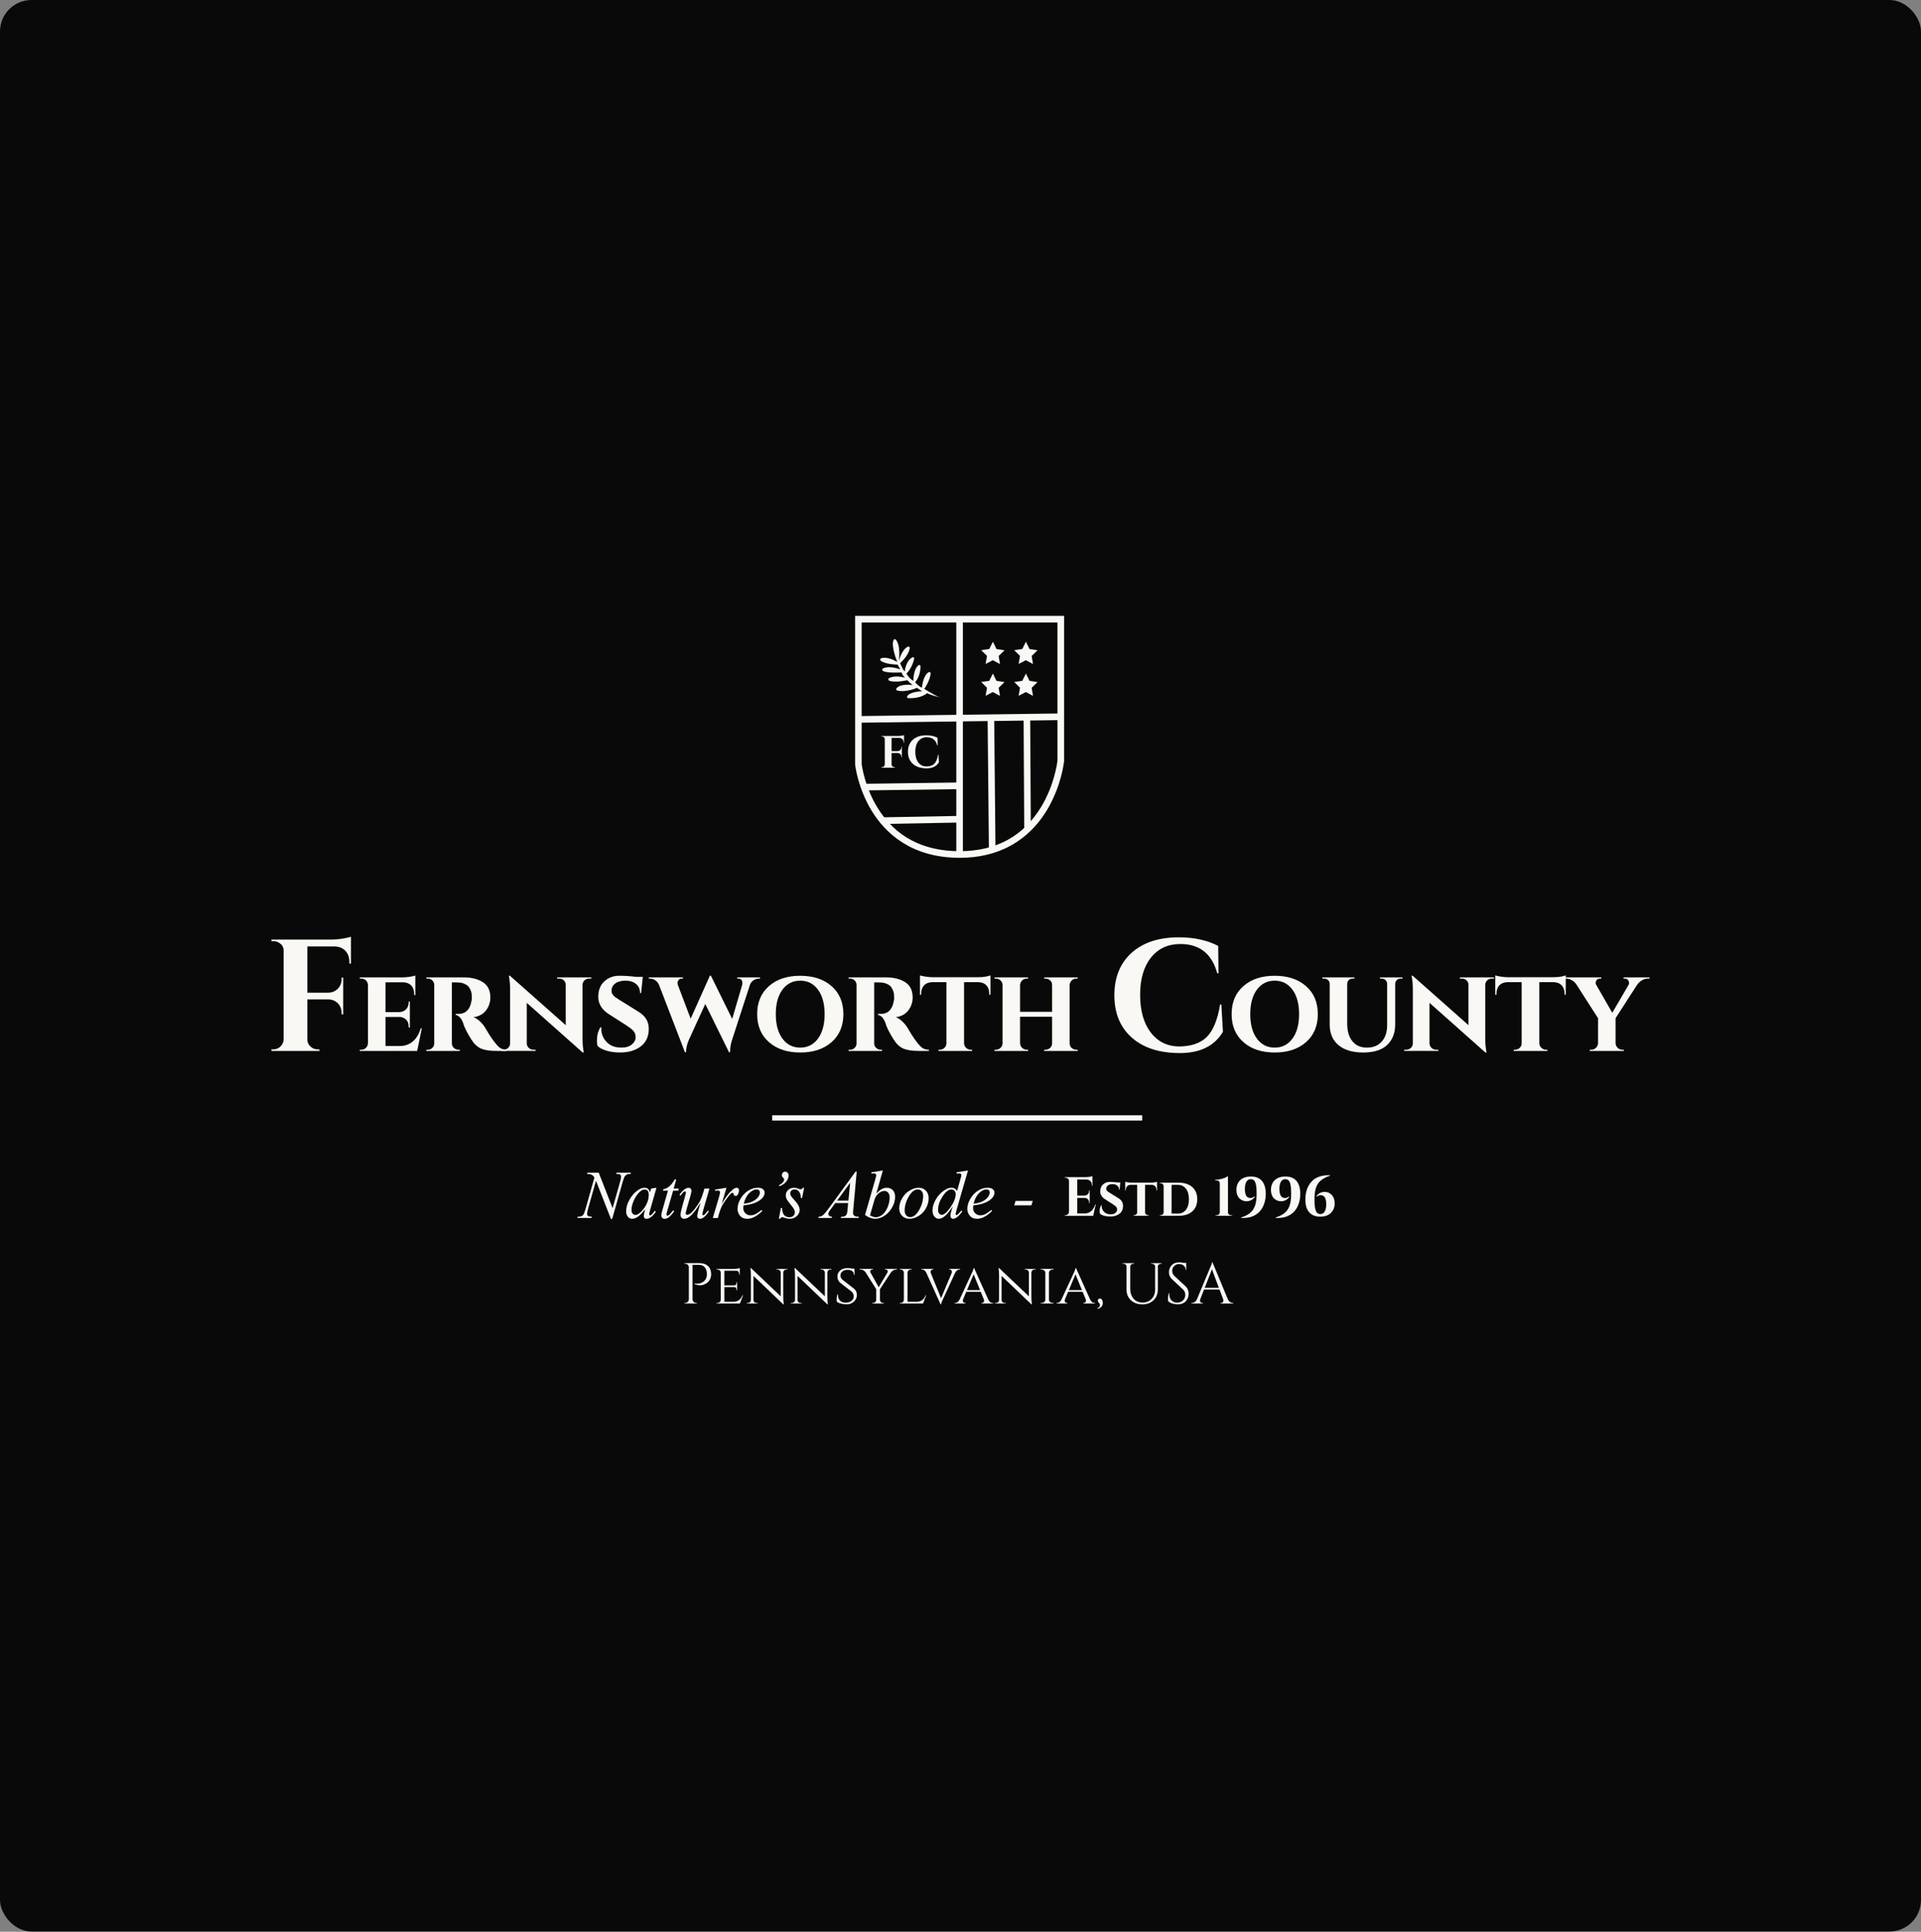 <svg width="183" height="184" viewBox="0 0 183 184" fill="none" xmlns="http://www.w3.org/2000/svg">
<rect x="0" y="0" width="183" height="184" fill="#808080" stroke="none"/>
<rect y="-0" width="183" height="183.979" rx="3" fill="#090909"/>
<path d="M91.413 81.706C86.76 81.706 84.299 79.285 83.053 77.253C81.712 75.065 81.47 72.908 81.46 72.817L81.459 72.783V58.66H101.369L101.368 72.509C101.358 72.603 101.117 74.833 99.777 77.096C98.53 79.199 96.069 81.706 91.413 81.706ZM82.085 72.767C82.108 72.961 82.381 74.968 83.597 76.942C85.289 79.685 87.918 81.076 91.412 81.076C94.906 81.076 97.534 79.635 99.225 76.792C100.446 74.741 100.717 72.654 100.739 72.46V59.291H82.085V72.767Z" fill="#F9F8F4"/>
<path d="M91.728 58.976H91.1V81.391H91.728V58.976Z" fill="#F9F8F4"/>
<path d="M101.05 67.957L81.768 68.208L81.776 68.839L101.058 68.589L101.05 67.957Z" fill="#F9F8F4"/>
<path d="M91.527 74.531L82.308 74.658L82.317 75.289L91.535 75.163L91.527 74.531Z" fill="#F9F8F4"/>
<path d="M94.708 68.252L94.081 68.258L94.205 80.924L94.832 80.918L94.708 68.252Z" fill="#F9F8F4"/>
<path d="M98.138 68.254L97.511 68.257L97.573 78.997L98.2 78.994L98.138 68.254Z" fill="#F9F8F4"/>
<path d="M91.525 77.715L84.116 77.851L84.128 78.483L91.537 78.346L91.525 77.715Z" fill="#F9F8F4"/>
<path d="M89.628 66.439C89.628 66.439 88.817 66.281 88.321 66.025C88.321 66.025 87.769 66.555 86.526 66.503C86.429 66.499 86.369 66.392 86.422 66.311C86.537 66.137 86.875 65.892 87.851 65.837C87.851 65.837 87.671 65.754 87.36 65.518C87.36 65.518 86.255 65.999 85.462 65.765C85.377 65.74 85.344 65.633 85.402 65.563C85.55 65.388 85.941 65.135 86.946 65.253C86.946 65.253 86.752 65.116 86.428 64.793C86.428 64.793 85.284 65.068 84.701 64.831C84.606 64.793 84.598 64.658 84.685 64.606C84.905 64.477 85.374 64.324 86.22 64.559C86.22 64.559 85.983 64.375 85.887 64.049C85.887 64.049 84.48 64.15 84.095 63.896C84.017 63.846 84.022 63.728 84.103 63.681C84.295 63.573 84.779 63.424 85.776 63.758C85.776 63.758 85.609 63.52 85.511 63.304C85.511 63.304 84.3 63.295 83.888 62.92C83.815 62.854 83.839 62.734 83.931 62.704C84.162 62.628 84.664 62.578 85.477 63.054C85.477 63.054 84.838 61.507 85.132 60.946C85.172 60.87 85.278 60.859 85.334 60.922C85.502 61.109 85.786 61.633 85.624 62.969C85.624 62.969 85.886 61.87 86.488 61.594C86.579 61.552 86.68 61.628 86.665 61.728C86.626 61.995 86.454 62.525 85.748 63.162C85.748 63.162 85.996 63.798 86.188 63.963C86.188 63.963 86.25 63.007 86.902 62.616C86.996 62.559 87.113 62.647 87.087 62.756C87.005 63.093 86.802 63.711 86.346 64.168C86.346 64.168 86.67 64.687 87.011 64.855C87.011 64.855 86.986 63.78 87.492 63.367C87.573 63.301 87.695 63.366 87.692 63.471C87.685 63.813 87.611 64.491 87.174 64.991C87.174 64.991 87.581 65.448 87.832 65.496C87.832 65.496 87.903 64.357 88.475 64.022C88.562 63.972 88.67 64.046 88.659 64.146C88.63 64.415 88.51 64.939 88.051 65.615C88.05 65.616 89.436 66.483 89.628 66.439Z" fill="#F9F8F4"/>
<path d="M84.934 70.285V71.544H85.501C85.607 71.542 85.695 71.505 85.764 71.436C85.833 71.366 85.867 71.278 85.867 71.171V71.132H85.909V72.131H85.867V72.097C85.867 71.991 85.833 71.903 85.766 71.833C85.698 71.764 85.613 71.728 85.51 71.725H84.934V72.811C84.934 72.885 84.962 72.95 85.016 73.003C85.07 73.056 85.135 73.082 85.209 73.082H85.261L85.264 73.125H83.957V73.082H84.014C84.088 73.082 84.152 73.056 84.204 73.003C84.257 72.95 84.286 72.885 84.288 72.811V70.402C84.288 70.301 84.241 70.227 84.147 70.178C84.106 70.155 84.063 70.144 84.014 70.144H83.957V70.101H85.603C85.692 70.101 85.789 70.092 85.895 70.074C86.001 70.056 86.076 70.04 86.119 70.022V70.754H86.076V70.711C86.076 70.584 86.04 70.482 85.967 70.405C85.894 70.329 85.794 70.289 85.668 70.286H84.934V70.285Z" fill="#F9F8F4"/>
<path d="M88.269 73.186C87.716 73.184 87.282 73.043 86.967 72.764C86.652 72.485 86.494 72.101 86.494 71.613C86.494 71.126 86.65 70.742 86.962 70.46C87.274 70.178 87.702 70.038 88.247 70.038C88.662 70.038 89.019 70.117 89.317 70.272L89.326 71.016H89.292C89.145 70.485 88.811 70.22 88.29 70.22C87.952 70.22 87.685 70.344 87.489 70.59C87.293 70.837 87.194 71.174 87.194 71.601C87.194 72.027 87.288 72.366 87.475 72.617C87.663 72.868 87.917 72.997 88.238 73.006C88.57 73.006 88.824 72.923 88.998 72.755C89.176 72.582 89.299 72.285 89.368 71.863H89.402L89.445 72.607C89.215 72.995 88.822 73.188 88.269 73.186Z" fill="#F9F8F4"/>
<path d="M94.927 61.824L95.693 61.94L95.135 62.483L95.263 63.253L94.578 62.886L93.889 63.246L94.025 62.477L93.471 61.929L94.239 61.82L94.587 61.122L94.927 61.824Z" fill="#F9F8F4"/>
<path d="M98.073 61.824L98.839 61.94L98.281 62.483L98.409 63.253L97.724 62.886L97.035 63.246L97.169 62.477L96.617 61.929L97.385 61.82L97.733 61.122L98.073 61.824Z" fill="#F9F8F4"/>
<path d="M94.927 64.855L95.693 64.971L95.135 65.514L95.263 66.284L94.578 65.917L93.889 66.277L94.025 65.508L93.471 64.96L94.239 64.851L94.587 64.153L94.927 64.855Z" fill="#F9F8F4"/>
<path d="M98.073 64.855L98.839 64.971L98.281 65.514L98.409 66.284L97.724 65.917L97.035 66.277L97.169 65.508L96.617 64.96L97.385 64.851L97.733 64.153L98.073 64.855Z" fill="#F9F8F4"/>
<path d="M29.277 90.146V94.556H31.264C31.635 94.546 31.942 94.419 32.182 94.177C32.423 93.934 32.544 93.626 32.544 93.252V93.116H32.694V96.617H32.544V96.496C32.544 96.122 32.426 95.814 32.19 95.571C31.954 95.329 31.655 95.203 31.294 95.192H29.277V98.996C29.277 99.259 29.372 99.484 29.563 99.671C29.754 99.858 29.979 99.951 30.24 99.951H30.421L30.436 100.103H25.86V99.951H26.055C26.316 99.951 26.54 99.858 26.725 99.671C26.911 99.484 27.009 99.259 27.019 98.996V90.555C27.019 90.201 26.853 89.939 26.522 89.767C26.381 89.686 26.226 89.646 26.055 89.646H25.86V89.494H31.625C31.936 89.494 32.278 89.464 32.649 89.403C33.02 89.343 33.281 89.282 33.432 89.221V91.782H33.281V91.631C33.281 91.186 33.153 90.83 32.898 90.562C32.642 90.295 32.293 90.156 31.851 90.146H29.277Z" fill="#F9F8F4"/>
<path d="M39.74 100.102H34.276V99.986H34.415C34.593 99.986 34.741 99.928 34.862 99.81C34.982 99.694 35.045 99.55 35.053 99.379V93.819C35.046 93.649 34.982 93.503 34.862 93.387C34.741 93.271 34.593 93.212 34.415 93.212H34.276V93.096H38.359C38.567 93.096 38.796 93.076 39.044 93.037C39.291 92.998 39.466 92.959 39.566 92.921V94.778H39.451V94.673C39.451 94.331 39.358 94.062 39.172 93.867C38.986 93.673 38.727 93.572 38.394 93.564H36.723V96.402H38.046C38.309 96.394 38.521 96.305 38.684 96.133C38.846 95.961 38.928 95.744 38.928 95.479V95.397H39.043V97.872H38.928V97.79C38.928 97.424 38.792 97.159 38.521 96.995C38.382 96.909 38.227 96.867 38.057 96.867H36.723V99.635H38.116C38.595 99.627 39.003 99.477 39.34 99.185C39.678 98.894 39.922 98.483 40.077 97.953H40.181L39.74 100.102Z" fill="#F9F8F4"/>
<path d="M43.418 93.574H43.047V99.368C43.047 99.555 43.111 99.705 43.239 99.817C43.367 99.93 43.511 99.986 43.674 99.986H43.802V100.103H40.612V99.986H40.751C40.92 99.986 41.066 99.928 41.186 99.811C41.307 99.695 41.366 99.551 41.366 99.379V93.819C41.366 93.649 41.306 93.504 41.186 93.388C41.066 93.271 40.925 93.212 40.762 93.212H40.612V93.096H44.173C44.87 93.096 45.453 93.232 45.925 93.505C46.45 93.808 46.714 94.311 46.714 95.012C46.714 95.464 46.578 95.871 46.307 96.232C46.036 96.594 45.635 96.814 45.101 96.891C45.309 96.96 45.516 97.093 45.721 97.287C45.926 97.482 46.09 97.68 46.215 97.884C46.462 98.327 46.721 98.735 46.992 99.104C47.263 99.474 47.482 99.712 47.647 99.822C47.814 99.931 48.016 99.985 48.256 99.985V100.101H47.281C46.639 100.101 46.146 100.023 45.802 99.868C45.458 99.712 45.151 99.417 44.88 98.98C44.462 98.311 44.202 97.781 44.102 97.391C44.009 97.157 43.899 96.982 43.771 96.866C43.643 96.749 43.521 96.683 43.406 96.667V96.574H43.696C44.353 96.566 44.756 96.177 44.902 95.406C44.934 95.29 44.949 95.189 44.949 95.103C44.949 95.017 44.945 94.898 44.938 94.746C44.93 94.595 44.881 94.423 44.792 94.232C44.703 94.042 44.589 93.904 44.45 93.818C44.21 93.67 43.963 93.592 43.707 93.585C43.623 93.578 43.526 93.574 43.418 93.574Z" fill="#F9F8F4"/>
<path d="M53.07 93.094H56.329V93.211H56.132C55.954 93.211 55.806 93.265 55.686 93.374C55.565 93.482 55.501 93.622 55.494 93.794V98.898C55.494 99.38 55.525 99.778 55.587 100.089L55.609 100.252H55.505L50.181 95.522V99.388C50.188 99.559 50.252 99.701 50.373 99.814C50.493 99.927 50.641 99.984 50.819 99.984H51.016V100.1H47.768V99.984H47.954C48.132 99.984 48.283 99.927 48.407 99.814C48.531 99.702 48.593 99.559 48.593 99.388V94.249C48.593 93.781 48.561 93.396 48.5 93.093L48.476 92.93L48.58 92.942L53.893 97.647V93.807C53.893 93.635 53.833 93.493 53.714 93.38C53.593 93.267 53.445 93.211 53.267 93.211H53.07V93.094Z" fill="#F9F8F4"/>
<path d="M56.863 99.144C56.863 98.637 56.974 98.205 57.199 97.848H57.292C57.284 97.902 57.28 97.953 57.28 97.999C57.28 98.474 57.449 98.891 57.785 99.248C58.121 99.607 58.591 99.785 59.195 99.785C59.628 99.785 59.962 99.684 60.198 99.482C60.434 99.28 60.552 99.054 60.552 98.805C60.552 98.556 60.484 98.355 60.349 98.204C60.214 98.052 59.991 97.876 59.681 97.672L58.034 96.621C57.338 96.186 56.991 95.625 56.991 94.939C56.991 94.868 56.994 94.795 57.002 94.717C57.048 94.164 57.26 93.731 57.64 93.415C58.019 93.099 58.466 92.941 58.98 92.941C59.495 92.941 60.038 92.977 60.61 93.046H61.236L61.074 94.588H60.97C60.97 94.222 60.844 93.934 60.592 93.724C60.341 93.515 60.008 93.409 59.595 93.409C59.181 93.409 58.855 93.496 58.615 93.671C58.376 93.847 58.255 94.078 58.255 94.366C58.255 94.599 58.371 94.802 58.603 94.973C58.696 95.043 58.831 95.132 59.009 95.242L60.853 96.386C61.487 96.775 61.804 97.314 61.804 97.998C61.804 98.722 61.551 99.279 61.044 99.668C60.537 100.057 59.882 100.251 59.078 100.251C58.583 100.251 58.146 100.193 57.767 100.076C57.388 99.958 57.11 99.81 56.932 99.632C56.885 99.495 56.863 99.33 56.863 99.144Z" fill="#F9F8F4"/>
<path d="M72.408 93.212H72.327C72.149 93.212 71.979 93.258 71.816 93.352C71.654 93.445 71.534 93.582 71.456 93.761L69.739 99.052C69.615 99.425 69.553 99.779 69.553 100.115C69.553 100.154 69.553 100.193 69.553 100.231H69.449L67.187 95.63L65.621 99.052C65.443 99.465 65.354 99.857 65.354 100.231H65.25L62.779 93.808C62.693 93.613 62.572 93.466 62.414 93.365C62.255 93.264 62.082 93.213 61.897 93.213H61.804V93.097H65.063V93.213H64.97C64.823 93.213 64.716 93.258 64.645 93.347C64.575 93.437 64.541 93.52 64.541 93.598C64.541 93.677 64.556 93.761 64.588 93.855L65.794 97.031L67.627 92.931H67.72L69.75 97.054L70.69 93.853C70.767 93.543 70.705 93.339 70.504 93.246C70.45 93.222 70.389 93.21 70.318 93.21H70.225V93.094H72.406V93.212H72.408Z" fill="#F9F8F4"/>
<path d="M72.13 96.598C72.13 95.476 72.503 94.587 73.249 93.929C73.996 93.271 74.989 92.943 76.23 92.943C77.471 92.943 78.467 93.271 79.217 93.929C79.967 94.587 80.343 95.476 80.343 96.598C80.343 97.719 79.967 98.608 79.217 99.266C78.467 99.924 77.473 100.253 76.236 100.253C74.999 100.253 74.005 99.924 73.256 99.266C72.505 98.61 72.13 97.719 72.13 96.598ZM73.904 96.598C73.904 97.579 74.115 98.356 74.537 98.928C74.958 99.5 75.523 99.787 76.23 99.787C76.938 99.787 77.502 99.501 77.924 98.928C78.345 98.356 78.556 97.579 78.556 96.598C78.556 95.617 78.345 94.84 77.924 94.268C77.502 93.696 76.938 93.409 76.23 93.409C75.523 93.409 74.958 93.696 74.537 94.268C74.115 94.841 73.904 95.618 73.904 96.598Z" fill="#F9F8F4"/>
<path d="M83.648 93.574H83.277V99.368C83.277 99.555 83.341 99.705 83.469 99.817C83.597 99.93 83.741 99.986 83.904 99.986H84.032V100.103H80.842V99.986H80.981C81.15 99.986 81.296 99.928 81.416 99.811C81.537 99.695 81.596 99.551 81.596 99.379V93.819C81.596 93.649 81.536 93.504 81.416 93.388C81.296 93.271 81.156 93.212 80.992 93.212H80.842V93.096H84.403C85.1 93.096 85.683 93.232 86.155 93.505C86.68 93.808 86.944 94.311 86.944 95.012C86.944 95.464 86.808 95.871 86.537 96.232C86.266 96.594 85.865 96.814 85.331 96.891C85.539 96.96 85.746 97.093 85.951 97.287C86.156 97.482 86.32 97.68 86.445 97.884C86.692 98.327 86.951 98.735 87.222 99.104C87.493 99.474 87.712 99.712 87.877 99.822C88.044 99.931 88.246 99.985 88.486 99.985V100.101H87.511C86.869 100.101 86.376 100.023 86.032 99.868C85.688 99.712 85.381 99.417 85.11 98.98C84.692 98.311 84.432 97.781 84.332 97.391C84.239 97.157 84.129 96.982 84.001 96.866C83.873 96.749 83.751 96.683 83.636 96.667V96.574H83.925C84.583 96.566 84.986 96.177 85.132 95.406C85.164 95.29 85.179 95.189 85.179 95.103C85.179 95.017 85.175 94.898 85.168 94.746C85.16 94.595 85.111 94.423 85.022 94.232C84.933 94.042 84.819 93.904 84.68 93.818C84.44 93.67 84.193 93.592 83.937 93.585C83.853 93.578 83.756 93.574 83.648 93.574Z" fill="#F9F8F4"/>
<path d="M94.241 94.753V94.648C94.241 94.313 94.148 94.048 93.962 93.853C93.777 93.659 93.518 93.558 93.185 93.55H91.838V99.378C91.846 99.549 91.911 99.693 92.035 99.809C92.16 99.926 92.306 99.985 92.476 99.985H92.604V100.101H89.402V99.985H89.518C89.696 99.985 89.846 99.927 89.971 99.809C90.095 99.693 90.156 99.544 90.156 99.366V93.55H88.823C88.483 93.558 88.219 93.659 88.034 93.853C87.848 94.048 87.755 94.313 87.755 94.648V94.753H87.64V92.908C87.747 92.947 87.928 92.986 88.179 93.024C88.43 93.063 88.657 93.082 88.858 93.082H93.138C93.478 93.082 93.759 93.057 93.979 93.006C94.2 92.956 94.325 92.923 94.356 92.906V94.751H94.241V94.753Z" fill="#F9F8F4"/>
<path d="M102.535 99.985H102.663V100.101H99.473V99.985H99.588C99.766 99.985 99.917 99.927 100.041 99.81C100.165 99.693 100.227 99.544 100.227 99.366V96.844H97.175V99.366C97.183 99.546 97.248 99.693 97.373 99.81C97.497 99.926 97.644 99.985 97.813 99.985H97.941V100.101H94.739V99.985H94.867C95.045 99.985 95.196 99.924 95.32 99.805C95.444 99.683 95.506 99.538 95.506 99.366V93.831C95.506 93.659 95.444 93.514 95.32 93.393C95.196 93.271 95.045 93.212 94.867 93.212H94.739V93.096H97.941V93.212H97.813C97.642 93.212 97.496 93.27 97.373 93.388C97.248 93.504 97.183 93.649 97.175 93.819V96.377H100.227V93.831C100.227 93.59 100.122 93.41 99.913 93.294C99.813 93.24 99.703 93.212 99.588 93.212H99.473V93.096H102.663V93.212H102.535C102.364 93.212 102.218 93.27 102.095 93.388C101.97 93.504 101.905 93.653 101.898 93.831V99.378C101.905 99.619 102.009 99.794 102.211 99.903C102.31 99.959 102.418 99.985 102.535 99.985Z" fill="#F9F8F4"/>
<path d="M112.376 100.307C110.439 100.302 108.918 99.81 107.814 98.83C106.71 97.85 106.158 96.506 106.158 94.798C106.158 93.091 106.705 91.745 107.799 90.759C108.893 89.774 110.393 89.282 112.3 89.282C113.755 89.282 115.005 89.555 116.049 90.1L116.079 92.707H115.958C115.447 90.848 114.277 89.918 112.451 89.918C111.267 89.918 110.331 90.35 109.643 91.214C108.956 92.078 108.612 93.257 108.612 94.753C108.612 96.248 108.941 97.435 109.598 98.314C110.255 99.193 111.146 99.648 112.27 99.678C113.434 99.678 114.323 99.385 114.935 98.799C115.557 98.193 115.989 97.153 116.229 95.677H116.35L116.5 98.284C115.687 99.638 114.313 100.311 112.376 100.307Z" fill="#F9F8F4"/>
<path d="M117.328 96.598C117.328 95.476 117.7 94.587 118.447 93.929C119.193 93.271 120.187 92.943 121.427 92.943C122.668 92.943 123.664 93.271 124.414 93.929C125.165 94.587 125.54 95.476 125.54 96.598C125.54 97.719 125.165 98.608 124.414 99.266C123.664 99.924 122.671 100.253 121.434 100.253C120.197 100.253 119.202 99.924 118.453 99.266C117.703 98.61 117.328 97.719 117.328 96.598ZM119.103 96.598C119.103 97.579 119.313 98.356 119.735 98.928C120.156 99.5 120.721 99.787 121.429 99.787C122.136 99.787 122.701 99.501 123.122 98.928C123.544 98.356 123.754 97.579 123.754 96.598C123.754 95.617 123.544 94.84 123.122 94.268C122.701 93.696 122.136 93.409 121.429 93.409C120.721 93.409 120.156 93.696 119.735 94.268C119.313 94.841 119.103 95.618 119.103 96.598Z" fill="#F9F8F4"/>
<path d="M133.605 93.212H133.444C133.297 93.212 133.173 93.257 133.072 93.346C132.972 93.436 132.918 93.55 132.91 93.691V97.556C132.91 98.398 132.654 99.057 132.145 99.535C131.635 100.014 130.874 100.254 129.866 100.254C128.857 100.254 128.072 100.02 127.511 99.553C126.95 99.086 126.67 98.428 126.67 97.579V93.702C126.67 93.562 126.618 93.444 126.514 93.352C126.409 93.259 126.284 93.212 126.136 93.212H125.972V93.096H129.023V93.212H128.861C128.714 93.212 128.59 93.259 128.489 93.352C128.389 93.446 128.339 93.562 128.339 93.702V97.497C128.339 98.213 128.503 98.774 128.832 99.179C129.161 99.585 129.622 99.787 130.218 99.787C130.814 99.787 131.283 99.596 131.627 99.215C131.971 98.833 132.144 98.304 132.144 97.626V93.702C132.136 93.554 132.082 93.436 131.982 93.346C131.882 93.256 131.757 93.212 131.611 93.212H131.46V93.096H133.607V93.212H133.605Z" fill="#F9F8F4"/>
<path d="M139.067 93.094H142.327V93.211H142.13C141.951 93.211 141.803 93.265 141.683 93.374C141.563 93.482 141.499 93.622 141.491 93.794V98.898C141.491 99.38 141.522 99.778 141.584 100.089L141.606 100.252H141.502L136.178 95.522V99.388C136.186 99.559 136.25 99.701 136.37 99.814C136.49 99.927 136.638 99.984 136.817 99.984H137.014V100.1H133.766V99.984H133.951C134.129 99.984 134.28 99.927 134.404 99.814C134.528 99.702 134.59 99.559 134.59 99.388V94.249C134.59 93.781 134.558 93.396 134.497 93.093L134.473 92.93L134.577 92.942L139.89 97.647V93.807C139.89 93.635 139.83 93.493 139.711 93.38C139.59 93.267 139.442 93.211 139.264 93.211H139.067V93.094Z" fill="#F9F8F4"/>
<path d="M149.043 94.753V94.648C149.043 94.313 148.95 94.048 148.764 93.853C148.579 93.659 148.32 93.558 147.987 93.55H146.641V99.378C146.648 99.549 146.713 99.693 146.838 99.809C146.962 99.926 147.109 99.985 147.278 99.985H147.406V100.101H144.204V99.985H144.32C144.498 99.985 144.648 99.927 144.773 99.809C144.897 99.693 144.958 99.544 144.958 99.366V93.55H143.625C143.285 93.558 143.021 93.659 142.836 93.853C142.65 94.048 142.557 94.313 142.557 94.648V94.753H142.442V92.908C142.55 92.947 142.73 92.986 142.981 93.024C143.232 93.063 143.459 93.082 143.66 93.082H147.94C148.28 93.082 148.561 93.057 148.781 93.006C149.002 92.956 149.127 92.923 149.158 92.906V94.751H149.043V94.753Z" fill="#F9F8F4"/>
<path d="M157.141 93.212H156.99C156.789 93.212 156.597 93.266 156.415 93.375C156.234 93.484 156.086 93.62 155.969 93.784L153.904 96.984V99.366C153.911 99.538 153.978 99.683 154.101 99.805C154.225 99.926 154.379 99.985 154.565 99.985H154.693V100.101H151.445V99.985H151.584C151.762 99.985 151.913 99.924 152.037 99.805C152.161 99.683 152.227 99.538 152.234 99.366V96.984L150.18 93.784C150.073 93.614 149.927 93.475 149.745 93.37C149.563 93.265 149.369 93.212 149.159 93.212H149.02V93.096H152.547V93.212H152.419C152.272 93.212 152.165 93.261 152.1 93.359C152.035 93.456 152.001 93.538 152.001 93.603C152.001 93.669 152.016 93.73 152.047 93.784L153.59 96.47L155.156 93.784C155.179 93.73 155.191 93.669 155.191 93.603C155.191 93.538 155.158 93.456 155.092 93.359C155.027 93.261 154.92 93.212 154.773 93.212H154.658V93.096H157.141V93.212Z" fill="#F9F8F4"/>
<path d="M108.81 106.232H73.559V106.737H108.81V106.232Z" fill="#F9F8F4"/>
<path d="M57.035 111.697L58.359 115.082L59.077 112.553C59.136 112.345 59.166 112.185 59.166 112.07C59.166 111.991 59.139 111.93 59.083 111.885C59.028 111.841 58.926 111.818 58.776 111.818C58.751 111.818 58.725 111.817 58.697 111.815L58.732 111.697H60.111L60.073 111.815C59.93 111.812 59.824 111.827 59.753 111.859C59.654 111.903 59.58 111.961 59.531 112.031C59.464 112.13 59.396 112.305 59.325 112.552L58.317 116.112H58.203L56.776 112.47L56.014 115.16C55.957 115.363 55.928 115.52 55.928 115.629C55.928 115.71 55.955 115.77 56.006 115.812C56.057 115.853 56.18 115.881 56.375 115.896L56.343 116.014H54.996L55.04 115.896C55.208 115.893 55.321 115.877 55.379 115.852C55.465 115.814 55.529 115.764 55.572 115.703C55.633 115.61 55.701 115.429 55.778 115.161L56.628 112.159C56.545 112.032 56.458 111.945 56.365 111.897C56.271 111.849 56.125 111.822 55.927 111.816L55.962 111.698H57.035V111.697Z" fill="#F9F8F4"/>
<path d="M62.538 113.134L61.921 115.292L61.852 115.581C61.845 115.609 61.842 115.632 61.842 115.651C61.842 115.685 61.852 115.714 61.873 115.74C61.889 115.759 61.91 115.77 61.936 115.77C61.963 115.77 61.998 115.753 62.044 115.719C62.126 115.657 62.236 115.53 62.372 115.336L62.48 115.413C62.335 115.634 62.185 115.802 62.031 115.919C61.877 116.035 61.735 116.092 61.604 116.092C61.514 116.092 61.446 116.069 61.4 116.023C61.355 115.978 61.332 115.911 61.332 115.824C61.332 115.72 61.355 115.583 61.401 115.413L61.468 115.175C61.192 115.537 60.937 115.791 60.705 115.936C60.538 116.04 60.375 116.093 60.214 116.093C60.06 116.093 59.927 116.028 59.816 115.9C59.704 115.771 59.647 115.594 59.647 115.369C59.647 115.032 59.748 114.676 59.95 114.301C60.15 113.926 60.406 113.626 60.716 113.402C60.958 113.223 61.188 113.134 61.403 113.134C61.532 113.134 61.638 113.168 61.724 113.236C61.809 113.304 61.874 113.417 61.918 113.573L62.032 113.211L62.538 113.134ZM61.413 113.299C61.277 113.299 61.134 113.362 60.982 113.49C60.768 113.671 60.576 113.938 60.408 114.292C60.239 114.646 60.157 114.966 60.157 115.253C60.157 115.397 60.193 115.512 60.265 115.595C60.336 115.679 60.419 115.722 60.512 115.722C60.741 115.722 60.991 115.551 61.261 115.209C61.621 114.754 61.801 114.288 61.801 113.811C61.801 113.63 61.766 113.5 61.697 113.419C61.628 113.338 61.533 113.299 61.413 113.299Z" fill="#F9F8F4"/>
<path d="M64.421 112.345L64.174 113.211H64.671L64.617 113.412H64.124L63.579 115.29C63.52 115.492 63.49 115.622 63.49 115.681C63.49 115.718 63.499 115.744 63.515 115.765C63.532 115.784 63.552 115.794 63.575 115.794C63.628 115.794 63.697 115.757 63.784 115.683C63.834 115.64 63.947 115.509 64.122 115.291L64.227 115.371C64.032 115.655 63.849 115.856 63.676 115.973C63.558 116.054 63.439 116.094 63.318 116.094C63.225 116.094 63.15 116.065 63.09 116.007C63.031 115.949 63.001 115.874 63.001 115.782C63.001 115.667 63.035 115.493 63.102 115.257L63.631 113.413H63.153L63.184 113.289C63.416 113.226 63.609 113.13 63.762 113.004C63.915 112.878 64.088 112.658 64.278 112.346H64.421V112.345Z" fill="#F9F8F4"/>
<path d="M67.586 113.21L67.036 115.108C66.953 115.391 66.913 115.569 66.913 115.643C66.913 115.681 66.919 115.71 66.933 115.728C66.947 115.746 66.965 115.754 66.988 115.754C67.024 115.754 67.063 115.738 67.107 115.705C67.151 115.672 67.259 115.541 67.435 115.312L67.53 115.386C67.363 115.651 67.192 115.847 67.018 115.972C66.903 116.053 66.79 116.093 66.683 116.093C66.6 116.093 66.536 116.069 66.49 116.023C66.444 115.977 66.421 115.916 66.421 115.842C66.421 115.77 66.435 115.674 66.462 115.555C66.496 115.398 66.591 115.056 66.75 114.529C66.391 115.122 66.091 115.53 65.85 115.756C65.609 115.981 65.385 116.093 65.178 116.093C65.081 116.093 64.998 116.059 64.93 115.991C64.863 115.922 64.829 115.837 64.829 115.733C64.829 115.574 64.875 115.33 64.968 115.001L65.243 114.017C65.311 113.781 65.344 113.634 65.344 113.577C65.344 113.552 65.336 113.53 65.318 113.512C65.301 113.494 65.281 113.485 65.259 113.485C65.215 113.485 65.17 113.501 65.126 113.533C65.082 113.565 64.982 113.682 64.825 113.887L64.727 113.817C64.885 113.571 65.053 113.389 65.23 113.273C65.366 113.182 65.49 113.136 65.603 113.136C65.681 113.136 65.745 113.162 65.795 113.211C65.844 113.261 65.869 113.325 65.869 113.404C65.869 113.519 65.826 113.724 65.742 114.019L65.445 115.047C65.362 115.328 65.322 115.504 65.322 115.579C65.322 115.619 65.336 115.652 65.362 115.676C65.388 115.7 65.424 115.713 65.468 115.713C65.537 115.713 65.628 115.677 65.74 115.608C65.851 115.539 66.001 115.382 66.188 115.142C66.374 114.902 66.528 114.675 66.649 114.464C66.771 114.253 66.9 113.917 67.037 113.456L67.106 113.213H67.586V113.21Z" fill="#F9F8F4"/>
<path d="M68.114 113.312L69.205 113.134L68.75 114.681C69.118 114.046 69.453 113.602 69.756 113.35C69.926 113.206 70.066 113.134 70.174 113.134C70.243 113.134 70.298 113.154 70.338 113.196C70.378 113.237 70.398 113.297 70.398 113.375C70.398 113.515 70.362 113.649 70.29 113.777C70.24 113.873 70.167 113.919 70.072 113.919C70.023 113.919 69.982 113.903 69.947 113.871C69.911 113.84 69.89 113.791 69.881 113.725C69.877 113.684 69.867 113.658 69.852 113.645C69.836 113.629 69.816 113.62 69.792 113.62C69.756 113.62 69.723 113.629 69.691 113.645C69.635 113.676 69.552 113.758 69.441 113.894C69.265 114.102 69.076 114.372 68.871 114.702C68.782 114.843 68.707 115 68.643 115.177C68.554 115.42 68.504 115.565 68.491 115.613L68.39 116.015H67.905L68.49 114.037C68.558 113.808 68.592 113.644 68.592 113.547C68.592 113.509 68.575 113.477 68.544 113.451C68.501 113.417 68.446 113.4 68.376 113.4C68.332 113.4 68.25 113.41 68.132 113.429L68.114 113.312Z" fill="#F9F8F4"/>
<path d="M70.828 114.815C70.813 114.921 70.805 115.009 70.805 115.079C70.805 115.268 70.872 115.429 71.005 115.561C71.138 115.694 71.299 115.761 71.489 115.761C71.641 115.761 71.787 115.729 71.927 115.667C72.067 115.604 72.276 115.466 72.552 115.252L72.618 115.344C72.119 115.843 71.642 116.092 71.188 116.092C70.881 116.092 70.649 115.994 70.492 115.799C70.336 115.603 70.257 115.388 70.257 115.152C70.257 114.836 70.354 114.512 70.548 114.181C70.743 113.85 70.986 113.592 71.278 113.409C71.572 113.226 71.873 113.134 72.183 113.134C72.406 113.134 72.572 113.179 72.68 113.27C72.788 113.361 72.842 113.47 72.842 113.595C72.842 113.772 72.773 113.94 72.633 114.101C72.45 114.311 72.18 114.481 71.824 114.61C71.588 114.699 71.256 114.766 70.828 114.815ZM70.851 114.658C71.163 114.622 71.416 114.561 71.613 114.474C71.873 114.358 72.067 114.217 72.197 114.054C72.326 113.892 72.391 113.737 72.391 113.591C72.391 113.501 72.364 113.429 72.307 113.375C72.251 113.319 72.172 113.292 72.069 113.292C71.854 113.292 71.626 113.407 71.384 113.638C71.142 113.869 70.963 114.209 70.851 114.658Z" fill="#F9F8F4"/>
<path d="M74.199 112.889C74.357 112.819 74.486 112.727 74.585 112.615C74.661 112.53 74.7 112.449 74.7 112.372C74.7 112.332 74.693 112.295 74.681 112.264C74.672 112.247 74.643 112.213 74.592 112.161C74.54 112.109 74.513 112.075 74.506 112.056C74.491 112.022 74.484 111.981 74.484 111.933C74.484 111.842 74.515 111.763 74.576 111.697C74.639 111.631 74.712 111.598 74.796 111.598C74.883 111.598 74.959 111.633 75.026 111.703C75.092 111.772 75.125 111.861 75.125 111.967C75.125 112.156 75.051 112.347 74.904 112.54C74.757 112.733 74.543 112.882 74.262 112.988L74.199 112.889Z" fill="#F9F8F4"/>
<path d="M76.603 113.134L76.41 114.111H76.293C76.283 113.827 76.223 113.62 76.112 113.49C76.003 113.36 75.867 113.295 75.705 113.295C75.574 113.295 75.47 113.332 75.394 113.404C75.317 113.476 75.278 113.563 75.278 113.665C75.278 113.735 75.293 113.802 75.325 113.866C75.355 113.929 75.422 114.019 75.525 114.134C75.799 114.436 75.977 114.662 76.057 114.815C76.138 114.968 76.178 115.112 76.178 115.248C76.178 115.469 76.086 115.665 75.904 115.835C75.722 116.006 75.492 116.092 75.213 116.092C75.061 116.092 74.886 116.055 74.689 115.983C74.62 115.958 74.566 115.945 74.527 115.945C74.431 115.945 74.36 115.994 74.312 116.092H74.196L74.389 115.06H74.505C74.518 115.383 74.585 115.61 74.705 115.744C74.825 115.878 74.99 115.945 75.198 115.945C75.359 115.945 75.485 115.9 75.579 115.81C75.673 115.72 75.72 115.609 75.72 115.478C75.72 115.393 75.704 115.315 75.67 115.242C75.611 115.114 75.487 114.939 75.298 114.712C75.11 114.488 74.988 114.318 74.934 114.206C74.881 114.094 74.854 113.981 74.854 113.869C74.854 113.663 74.928 113.489 75.078 113.347C75.227 113.205 75.418 113.134 75.652 113.134C75.72 113.134 75.78 113.139 75.835 113.15C75.865 113.157 75.934 113.181 76.042 113.222C76.151 113.264 76.223 113.284 76.259 113.284C76.35 113.284 76.426 113.235 76.488 113.135H76.603V113.134Z" fill="#F9F8F4"/>
<path d="M81.614 111.599L81.287 115.191C81.271 115.359 81.262 115.469 81.262 115.522C81.262 115.607 81.279 115.671 81.31 115.716C81.35 115.778 81.404 115.824 81.473 115.853C81.542 115.883 81.657 115.897 81.819 115.897L81.784 116.014H80.096L80.131 115.897H80.204C80.34 115.897 80.452 115.867 80.538 115.807C80.6 115.767 80.648 115.7 80.68 115.607C80.703 115.541 80.725 115.386 80.747 115.142L80.797 114.594H79.57L79.133 115.189C79.034 115.322 78.972 115.418 78.947 115.476C78.921 115.535 78.909 115.589 78.909 115.641C78.909 115.709 78.936 115.767 78.992 115.816C79.047 115.865 79.137 115.892 79.264 115.896L79.229 116.013H77.96L77.996 115.896C78.151 115.889 78.289 115.836 78.408 115.738C78.528 115.639 78.706 115.428 78.942 115.106L81.503 111.598H81.614V111.599ZM80.988 112.659L79.744 114.363H80.823L80.988 112.659Z" fill="#F9F8F4"/>
<path d="M84.103 111.488L83.479 113.688C83.681 113.476 83.858 113.33 84.009 113.252C84.159 113.174 84.317 113.135 84.482 113.135C84.714 113.135 84.903 113.212 85.051 113.367C85.199 113.522 85.272 113.732 85.272 113.997C85.272 114.34 85.175 114.679 84.981 115.018C84.787 115.356 84.543 115.62 84.251 115.808C83.957 115.998 83.669 116.091 83.384 116.091C83.065 116.091 82.739 115.971 82.403 115.731L83.364 112.397C83.438 112.141 83.474 111.989 83.474 111.945C83.474 111.889 83.458 111.849 83.424 111.821C83.375 111.783 83.304 111.764 83.21 111.764C83.166 111.764 83.098 111.772 83.008 111.787V111.666L84.103 111.488ZM82.878 115.767C83.089 115.883 83.275 115.942 83.435 115.942C83.621 115.942 83.813 115.874 84.012 115.736C84.212 115.6 84.385 115.369 84.531 115.044C84.676 114.72 84.75 114.391 84.75 114.06C84.75 113.865 84.702 113.712 84.606 113.602C84.509 113.492 84.396 113.437 84.266 113.437C84.07 113.437 83.878 113.516 83.69 113.674C83.502 113.832 83.369 114.053 83.289 114.334L82.878 115.767Z" fill="#F9F8F4"/>
<path d="M88.467 114.13C88.467 114.449 88.383 114.764 88.216 115.076C88.048 115.388 87.815 115.636 87.516 115.818C87.216 116.001 86.925 116.092 86.643 116.092C86.354 116.092 86.119 115.998 85.937 115.813C85.755 115.627 85.663 115.387 85.663 115.091C85.663 114.78 85.752 114.466 85.93 114.152C86.109 113.837 86.347 113.59 86.645 113.407C86.944 113.224 87.233 113.133 87.51 113.133C87.788 113.133 88.018 113.225 88.197 113.409C88.377 113.595 88.467 113.835 88.467 114.13ZM87.943 113.911C87.943 113.714 87.895 113.562 87.798 113.457C87.702 113.352 87.579 113.299 87.427 113.299C87.117 113.299 86.832 113.523 86.572 113.97C86.311 114.417 86.181 114.862 86.181 115.302C86.181 115.504 86.231 115.66 86.333 115.768C86.435 115.878 86.561 115.933 86.716 115.933C87.013 115.933 87.292 115.71 87.552 115.266C87.812 114.821 87.943 114.369 87.943 113.911Z" fill="#F9F8F4"/>
<path d="M92.213 111.488L91.126 115.245C91.067 115.448 91.037 115.582 91.037 115.647C91.037 115.668 91.046 115.688 91.063 115.707C91.081 115.726 91.099 115.736 91.118 115.736C91.146 115.736 91.178 115.722 91.216 115.695C91.288 115.644 91.408 115.517 91.576 115.312L91.684 115.379C91.532 115.591 91.379 115.763 91.224 115.894C91.068 116.026 90.924 116.091 90.788 116.091C90.717 116.091 90.658 116.066 90.611 116.014C90.565 115.962 90.542 115.892 90.542 115.798C90.542 115.677 90.574 115.515 90.638 115.311L90.761 114.915C90.455 115.39 90.176 115.72 89.925 115.902C89.752 116.027 89.587 116.09 89.428 116.09C89.268 116.09 89.129 116.018 89.009 115.875C88.89 115.733 88.831 115.537 88.831 115.291C88.831 114.975 88.932 114.636 89.131 114.278C89.332 113.919 89.597 113.627 89.925 113.402C90.185 113.222 90.423 113.132 90.64 113.132C90.754 113.132 90.852 113.155 90.934 113.202C91.017 113.248 91.097 113.325 91.177 113.434L91.487 112.326C91.51 112.248 91.53 112.185 91.543 112.138C91.569 112.054 91.581 111.983 91.581 111.929C91.581 111.884 91.565 111.847 91.534 111.818C91.49 111.781 91.432 111.763 91.363 111.763C91.314 111.763 91.234 111.771 91.122 111.786V111.668L92.213 111.488ZM91.04 113.747C91.04 113.611 91.002 113.502 90.924 113.419C90.846 113.336 90.747 113.295 90.626 113.295C90.361 113.295 90.085 113.516 89.796 113.957C89.507 114.398 89.364 114.821 89.364 115.224C89.364 115.383 89.4 115.504 89.469 115.589C89.538 115.673 89.622 115.715 89.718 115.715C89.938 115.715 90.213 115.476 90.544 114.999C90.875 114.521 91.04 114.105 91.04 113.747Z" fill="#F9F8F4"/>
<path d="M92.72 114.815C92.705 114.921 92.698 115.009 92.698 115.079C92.698 115.268 92.764 115.429 92.897 115.561C93.03 115.694 93.191 115.761 93.381 115.761C93.533 115.761 93.679 115.729 93.819 115.667C93.96 115.604 94.168 115.466 94.444 115.252L94.51 115.344C94.011 115.843 93.534 116.092 93.08 116.092C92.773 116.092 92.541 115.994 92.384 115.799C92.228 115.603 92.149 115.388 92.149 115.152C92.149 114.836 92.246 114.512 92.44 114.181C92.635 113.85 92.878 113.592 93.171 113.409C93.464 113.226 93.765 113.134 94.075 113.134C94.298 113.134 94.464 113.179 94.572 113.27C94.68 113.361 94.734 113.47 94.734 113.595C94.734 113.772 94.665 113.94 94.525 114.101C94.342 114.311 94.073 114.481 93.716 114.61C93.48 114.699 93.148 114.766 92.72 114.815ZM92.742 114.658C93.054 114.622 93.307 114.561 93.504 114.474C93.764 114.358 93.958 114.217 94.088 114.054C94.217 113.892 94.282 113.737 94.282 113.591C94.282 113.501 94.254 113.429 94.198 113.375C94.141 113.319 94.062 113.292 93.96 113.292C93.745 113.292 93.517 113.407 93.275 113.638C93.034 113.869 92.856 114.209 92.742 114.658Z" fill="#F9F8F4"/>
<path d="M98.383 114.387L98.254 114.81H96.616L96.745 114.387H98.383Z" fill="#F9F8F4"/>
<path d="M101.501 115.754C101.591 115.754 101.669 115.722 101.734 115.657C101.798 115.593 101.833 115.514 101.836 115.422V112.49C101.828 112.399 101.803 112.332 101.757 112.29C101.673 112.213 101.587 112.174 101.501 112.174H101.433V112.121H103.436C103.607 112.121 103.749 112.108 103.861 112.082C103.972 112.055 104.04 112.038 104.065 112.026V112.948L104.012 112.943V112.885C104.012 112.668 103.932 112.512 103.771 112.421C103.695 112.376 103.605 112.351 103.499 112.348H102.621V113.88H103.311C103.44 113.876 103.547 113.832 103.63 113.746C103.714 113.66 103.755 113.554 103.755 113.428V113.38H103.808V114.596H103.755V114.555C103.755 114.424 103.714 114.317 103.632 114.234C103.551 114.149 103.447 114.106 103.321 114.102H102.62V115.583H103.305C103.559 115.583 103.773 115.509 103.946 115.362C104.119 115.214 104.247 115.005 104.33 114.735H104.382L104.142 115.81H101.432V115.757H101.501V115.754Z" fill="#F9F8F4"/>
<path d="M104.755 115.377C104.755 115.149 104.805 114.954 104.907 114.793H104.948C104.944 114.817 104.943 114.841 104.943 114.861C104.943 115.075 105.018 115.262 105.17 115.424C105.322 115.586 105.534 115.666 105.806 115.666C106.002 115.666 106.152 115.621 106.259 115.53C106.366 115.439 106.418 115.337 106.418 115.224C106.418 115.112 106.388 115.021 106.327 114.953C106.265 114.885 106.165 114.805 106.026 114.713L105.283 114.239C104.969 114.042 104.812 113.79 104.812 113.482C104.812 113.45 104.814 113.417 104.817 113.382C104.839 113.133 104.934 112.937 105.105 112.795C105.275 112.652 105.477 112.581 105.709 112.581C105.942 112.581 106.186 112.598 106.445 112.629H106.727L106.654 113.324H106.606C106.606 113.158 106.55 113.029 106.436 112.935C106.323 112.84 106.172 112.792 105.985 112.792C105.799 112.792 105.652 112.831 105.544 112.911C105.436 112.99 105.382 113.094 105.382 113.224C105.382 113.329 105.435 113.421 105.539 113.498C105.58 113.53 105.642 113.57 105.722 113.619L106.554 114.136C106.84 114.311 106.983 114.554 106.983 114.862C106.983 115.188 106.869 115.439 106.64 115.615C106.412 115.79 106.116 115.877 105.753 115.877C105.53 115.877 105.333 115.851 105.162 115.798C104.992 115.745 104.866 115.678 104.786 115.598C104.765 115.535 104.755 115.462 104.755 115.377Z" fill="#F9F8F4"/>
<path d="M110.167 113.397V113.349C110.167 113.197 110.126 113.078 110.042 112.991C109.958 112.904 109.841 112.857 109.692 112.855H109.084V115.482C109.088 115.559 109.117 115.624 109.174 115.676C109.229 115.729 109.295 115.756 109.372 115.756H109.429V115.809H107.986V115.756H108.038C108.119 115.756 108.186 115.729 108.243 115.676C108.299 115.623 108.327 115.556 108.327 115.477V112.855H107.726C107.573 112.859 107.454 112.904 107.371 112.991C107.287 113.078 107.245 113.198 107.245 113.349V113.397H107.193V112.564C107.242 112.582 107.323 112.6 107.436 112.617C107.549 112.635 107.652 112.644 107.742 112.644H109.672C109.825 112.644 109.951 112.633 110.05 112.61C110.15 112.587 110.206 112.572 110.221 112.566V113.398H110.167V113.397Z" fill="#F9F8F4"/>
<path d="M113.578 113.069C113.896 113.348 114.054 113.734 114.054 114.229C114.054 114.725 113.894 115.111 113.578 115.39C113.262 115.669 112.822 115.808 112.26 115.808H110.492V115.755H110.56C110.64 115.755 110.708 115.727 110.764 115.671C110.82 115.615 110.85 115.548 110.853 115.471V112.975C110.846 112.898 110.815 112.833 110.759 112.781C110.704 112.729 110.635 112.701 110.555 112.701H110.492V112.648H112.26C112.822 112.65 113.261 112.79 113.578 113.069ZM112.198 115.599C112.526 115.599 112.785 115.477 112.975 115.235C113.164 114.992 113.26 114.658 113.26 114.229C113.26 113.801 113.164 113.465 112.975 113.222C112.785 112.978 112.526 112.855 112.198 112.855H111.607V115.599H112.198Z" fill="#F9F8F4"/>
<path d="M117.266 115.756H117.377V115.809H115.796V115.756H115.906C115.987 115.756 116.056 115.728 116.113 115.671C116.171 115.616 116.2 115.549 116.2 115.472V112.76C116.2 112.546 116.097 112.44 115.891 112.44H115.761V112.387C116.301 112.341 116.69 112.229 116.927 112.049H116.98V115.477C116.98 115.554 117.008 115.62 117.064 115.674C117.118 115.73 117.186 115.756 117.266 115.756Z" fill="#F9F8F4"/>
<path d="M119.124 114.113C119.267 114.113 119.389 114.063 119.491 113.96L119.527 114.008C119.464 114.113 119.377 114.202 119.266 114.271C119.106 114.373 118.935 114.424 118.753 114.424C118.53 114.424 118.328 114.353 118.146 114.213C118.038 114.132 117.95 114.016 117.885 113.863C117.818 113.71 117.786 113.536 117.786 113.339C117.786 112.956 117.904 112.65 118.141 112.417C118.385 112.182 118.73 112.065 119.177 112.065C119.777 112.065 120.187 112.305 120.407 112.786C120.522 113.035 120.58 113.337 120.58 113.689C120.58 114.041 120.531 114.361 120.433 114.645C120.223 115.259 119.837 115.67 119.271 115.878C119.016 115.969 118.734 116.014 118.424 116.014C118.365 116.014 118.304 116.013 118.241 116.009L118.22 115.972C118.704 115.825 119.065 115.606 119.303 115.314C119.505 115.066 119.63 114.726 119.679 114.298C119.7 114.115 119.71 113.902 119.71 113.661C119.71 113.198 119.67 112.858 119.59 112.642C119.51 112.426 119.363 112.319 119.151 112.319C119.015 112.319 118.904 112.364 118.816 112.455C118.665 112.609 118.591 112.869 118.591 113.234C118.591 113.779 118.738 114.068 119.03 114.103C119.062 114.111 119.093 114.113 119.124 114.113Z" fill="#F9F8F4"/>
<path d="M122.413 114.113C122.556 114.113 122.678 114.063 122.78 113.96L122.816 114.008C122.753 114.113 122.666 114.202 122.555 114.271C122.395 114.373 122.224 114.424 122.042 114.424C121.819 114.424 121.617 114.353 121.435 114.213C121.327 114.132 121.239 114.016 121.174 113.863C121.107 113.71 121.075 113.536 121.075 113.339C121.075 112.956 121.193 112.65 121.43 112.417C121.674 112.182 122.019 112.065 122.466 112.065C123.066 112.065 123.476 112.305 123.696 112.786C123.811 113.035 123.869 113.337 123.869 113.689C123.869 114.041 123.82 114.361 123.722 114.645C123.512 115.259 123.126 115.67 122.56 115.878C122.305 115.969 122.023 116.014 121.713 116.014C121.654 116.014 121.593 116.013 121.53 116.009L121.509 115.972C121.993 115.825 122.354 115.606 122.592 115.314C122.794 115.066 122.919 114.726 122.968 114.298C122.989 114.115 122.999 113.902 122.999 113.661C122.999 113.198 122.959 112.858 122.879 112.642C122.799 112.426 122.652 112.319 122.44 112.319C122.304 112.319 122.193 112.364 122.105 112.455C121.954 112.609 121.88 112.869 121.88 113.234C121.88 113.779 122.027 114.068 122.319 114.103C122.351 114.111 122.382 114.113 122.413 114.113Z" fill="#F9F8F4"/>
<path d="M125.803 113.84C125.663 113.84 125.543 113.89 125.441 113.988L125.405 113.947C125.503 113.785 125.647 113.667 125.839 113.594C125.951 113.552 126.057 113.531 126.158 113.531C126.259 113.531 126.352 113.541 126.438 113.56C126.523 113.579 126.609 113.617 126.696 113.674C126.996 113.871 127.145 114.192 127.145 114.637C127.145 114.988 127.028 115.284 126.795 115.521C126.55 115.768 126.207 115.89 125.763 115.89C125.318 115.89 124.972 115.753 124.724 115.477C124.477 115.202 124.353 114.795 124.353 114.258C124.353 113.56 124.544 112.994 124.928 112.564C125.117 112.353 125.35 112.197 125.63 112.095C125.908 111.993 126.208 111.942 126.529 111.942C126.582 111.942 126.636 111.944 126.691 111.947L126.712 111.984C126.224 112.138 125.862 112.359 125.625 112.647C125.423 112.896 125.297 113.237 125.248 113.669C125.231 113.848 125.222 114.061 125.222 114.312C125.222 114.761 125.262 115.095 125.342 115.312C125.423 115.529 125.569 115.638 125.781 115.638C125.917 115.638 126.029 115.592 126.116 115.501C126.266 115.343 126.341 115.082 126.341 114.717C126.341 114.18 126.197 113.892 125.907 113.853C125.873 113.843 125.838 113.84 125.803 113.84Z" fill="#F9F8F4"/>
<path d="M67.749 121.374C67.749 121.536 67.716 121.686 67.651 121.825C67.53 122.085 67.32 122.267 67.017 122.369C66.912 122.406 66.82 122.425 66.744 122.425C66.518 122.425 66.323 122.383 66.159 122.298V122.243C66.425 122.301 66.671 122.272 66.895 122.154C67.095 122.052 67.232 121.883 67.305 121.649C67.326 121.576 67.337 121.507 67.337 121.441C67.337 121.375 67.337 121.335 67.337 121.32C67.33 121.063 67.263 120.859 67.135 120.707C67.007 120.556 66.829 120.479 66.601 120.479H65.973V123.76C65.977 123.854 66.012 123.937 66.08 124.005C66.148 124.073 66.228 124.106 66.323 124.106H66.395V124.161H65.199V124.106H65.271C65.365 124.106 65.447 124.072 65.514 124.005C65.582 123.937 65.617 123.856 65.621 123.76V120.688C65.61 120.597 65.572 120.52 65.507 120.46C65.442 120.399 65.362 120.369 65.272 120.369H65.207L65.202 120.314H66.627C66.977 120.314 67.251 120.409 67.451 120.597C67.648 120.785 67.749 121.044 67.749 121.374Z" fill="#F9F8F4"/>
<path d="M68.343 124.109C68.43 124.109 68.503 124.081 68.564 124.024C68.624 123.967 68.655 123.899 68.659 123.818V121.208C68.659 121.127 68.627 121.06 68.566 121.004C68.504 120.95 68.429 120.922 68.343 120.922H68.266V120.867H69.861C70.01 120.867 70.14 120.855 70.253 120.834C70.366 120.813 70.439 120.794 70.472 120.778V121.405L70.411 121.4V121.318C70.411 121.241 70.386 121.175 70.335 121.119C70.283 121.064 70.218 121.037 70.138 121.037H69.003V122.433H69.936C70.009 122.433 70.064 122.411 70.103 122.367C70.14 122.323 70.16 122.269 70.16 122.202V122.13H70.221V122.899H70.16V122.827C70.16 122.725 70.123 122.655 70.046 122.619C70.017 122.607 69.986 122.601 69.954 122.597H69.004V123.993H69.861C70.028 123.993 70.169 123.964 70.283 123.904C70.398 123.845 70.485 123.775 70.546 123.696C70.606 123.615 70.666 123.509 70.729 123.378H70.784L70.484 124.163H68.267V124.108H68.343V124.109Z" fill="#F9F8F4"/>
<path d="M74.915 120.921C74.835 120.921 74.766 120.948 74.709 121.001C74.651 121.054 74.62 121.119 74.616 121.195V123.537C74.616 123.749 74.628 123.951 74.653 124.142L74.665 124.24H74.616L71.777 121.531V123.822C71.777 123.903 71.805 123.97 71.865 124.026C71.922 124.081 71.994 124.108 72.078 124.108H72.171V124.163H71.139V124.108H71.232C71.316 124.108 71.386 124.08 71.445 124.026C71.503 123.97 71.533 123.903 71.533 123.822V121.471C71.533 121.247 71.521 121.047 71.496 120.872L71.484 120.783L71.545 120.789L74.377 123.476V121.195C74.37 121.118 74.337 121.054 74.279 121.001C74.222 120.948 74.151 120.921 74.073 120.921H73.98V120.866H75.011V120.921H74.915Z" fill="#F9F8F4"/>
<path d="M79.115 120.921C79.035 120.921 78.966 120.948 78.908 121.001C78.85 121.054 78.819 121.119 78.815 121.195V123.537C78.815 123.749 78.828 123.951 78.853 124.142L78.864 124.24H78.815L75.976 121.531V123.822C75.976 123.903 76.005 123.97 76.064 124.026C76.122 124.081 76.193 124.108 76.278 124.108H76.37V124.163H75.339V124.108H75.432C75.516 124.108 75.586 124.08 75.645 124.026C75.703 123.97 75.733 123.903 75.733 123.822V121.471C75.733 121.247 75.721 121.047 75.695 120.872L75.684 120.783L75.744 120.789L78.577 123.476V121.195C78.57 121.118 78.537 121.054 78.479 121.001C78.421 120.948 78.351 120.921 78.272 120.921H78.179V120.866H79.211V120.921H79.115Z" fill="#F9F8F4"/>
<path d="M79.715 123.982C79.704 123.938 79.699 123.848 79.699 123.713C79.699 123.578 79.723 123.44 79.77 123.301H79.836C79.832 123.334 79.831 123.367 79.831 123.4C79.831 123.598 79.895 123.76 80.024 123.886C80.153 124.012 80.332 124.075 80.562 124.075C80.802 124.075 80.99 124.02 81.124 123.907C81.258 123.796 81.326 123.651 81.326 123.473C81.326 123.295 81.261 123.148 81.129 123.031L80.038 122.185C79.863 122.035 79.775 121.832 79.775 121.58C79.775 121.437 79.814 121.305 79.893 121.185C79.971 121.063 80.08 120.967 80.221 120.895C80.361 120.823 80.526 120.788 80.715 120.788C80.904 120.788 81.071 120.804 81.217 120.837H81.397L81.409 121.436H81.349C81.349 121.282 81.296 121.163 81.191 121.078C81.085 120.994 80.935 120.952 80.738 120.952C80.541 120.952 80.379 121.003 80.252 121.104C80.124 121.205 80.061 121.335 80.061 121.494C80.061 121.653 80.133 121.792 80.275 121.909L81.377 122.767C81.544 122.906 81.628 123.1 81.628 123.349C81.628 123.598 81.534 123.809 81.347 123.981C81.16 124.152 80.932 124.238 80.662 124.238C80.484 124.238 80.306 124.217 80.128 124.173C79.946 124.13 79.809 124.065 79.715 123.982Z" fill="#F9F8F4"/>
<path d="M85.441 120.92H85.376C85.278 120.92 85.184 120.947 85.095 121C85.006 121.053 84.932 121.12 84.874 121.201L83.827 122.8V123.811C83.827 123.892 83.858 123.961 83.92 124.02C83.981 124.078 84.056 124.108 84.143 124.108H84.208V124.164H83.089V124.108H83.154C83.242 124.108 83.316 124.079 83.378 124.02C83.439 123.961 83.471 123.892 83.471 123.811V122.795L82.461 121.196C82.336 121.012 82.17 120.92 81.959 120.92H81.894V120.865H83.161V120.92H83.095C83.026 120.92 82.976 120.942 82.945 120.986C82.913 121.03 82.898 121.068 82.898 121.098C82.898 121.13 82.902 121.158 82.91 121.183L83.706 122.606L84.553 121.188C84.564 121.159 84.57 121.129 84.57 121.097C84.57 121.066 84.554 121.029 84.523 120.985C84.492 120.941 84.44 120.919 84.368 120.919H84.302V120.863H85.443V120.92H85.441Z" fill="#F9F8F4"/>
<path d="M85.791 124.108C85.879 124.108 85.951 124.08 86.012 124.023C86.072 123.967 86.103 123.898 86.107 123.818V121.218C86.103 121.138 86.069 121.068 86.007 121.01C85.943 120.952 85.867 120.922 85.78 120.922H85.714V120.866H86.845V120.922H86.779C86.692 120.922 86.616 120.951 86.552 121.01C86.488 121.069 86.457 121.139 86.457 121.218V123.993H87.309C87.476 123.993 87.618 123.964 87.734 123.905C87.851 123.847 87.939 123.776 87.999 123.696C88.059 123.617 88.118 123.509 88.176 123.378H88.231L87.931 124.164H85.714V124.108H85.791Z" fill="#F9F8F4"/>
<path d="M91.461 120.921H91.417C91.337 120.921 91.259 120.947 91.183 121C91.106 121.053 91.041 121.133 90.986 121.239C90.192 122.954 89.779 123.851 89.746 123.932C89.685 124.086 89.652 124.188 89.648 124.24H89.6L88.251 121.245C88.145 121.029 88.005 120.921 87.831 120.921H87.787V120.865H88.906V120.921H88.862C88.793 120.921 88.741 120.946 88.706 120.995C88.671 121.044 88.655 121.09 88.655 121.13C88.655 121.171 88.66 121.212 88.671 121.257L89.648 123.652L90.653 121.268C90.671 121.22 90.681 121.176 90.681 121.133C90.681 121.091 90.662 121.044 90.627 120.995C90.591 120.946 90.535 120.921 90.463 120.921H90.425V120.865H91.463V120.921H91.461Z" fill="#F9F8F4"/>
<path d="M94.568 124.108H94.612V124.164H93.493V124.108H93.537C93.606 124.108 93.659 124.084 93.695 124.037C93.732 123.989 93.749 123.944 93.749 123.901C93.749 123.86 93.742 123.818 93.728 123.778L93.428 123.046H92.047L91.747 123.761C91.728 123.809 91.719 123.853 91.719 123.896C91.719 123.938 91.737 123.985 91.775 124.034C91.811 124.083 91.865 124.108 91.938 124.108H91.982V124.164H90.939V124.108H90.983C91.059 124.108 91.136 124.082 91.215 124.029C91.293 123.976 91.358 123.896 91.408 123.79C92.205 122.075 92.62 121.178 92.653 121.098C92.714 120.944 92.747 120.841 92.751 120.789H92.799L94.148 123.79C94.254 124.002 94.394 124.108 94.568 124.108ZM92.118 122.882H93.363L92.752 121.377L92.118 122.882Z" fill="#F9F8F4"/>
<path d="M98.554 120.921C98.474 120.921 98.405 120.948 98.347 121.001C98.289 121.054 98.258 121.119 98.254 121.195V123.537C98.254 123.749 98.267 123.951 98.292 124.142L98.303 124.24H98.254L95.415 121.531V123.822C95.415 123.903 95.444 123.97 95.503 124.026C95.561 124.081 95.632 124.108 95.716 124.108H95.809V124.163H94.778V124.108H94.871C94.955 124.108 95.025 124.08 95.084 124.026C95.142 123.97 95.172 123.903 95.172 123.822V121.471C95.172 121.247 95.159 121.047 95.134 120.872L95.123 120.783L95.183 120.789L98.016 123.476V121.195C98.008 121.118 97.976 121.054 97.918 121.001C97.86 120.948 97.79 120.921 97.711 120.921H97.618V120.866H98.649V120.921H98.554Z" fill="#F9F8F4"/>
<path d="M99.214 124.108C99.312 124.108 99.397 124.079 99.471 124.02C99.544 123.962 99.58 123.892 99.58 123.812V121.217C99.58 121.137 99.544 121.067 99.471 121.009C99.398 120.951 99.311 120.921 99.209 120.921H99.137V120.865H100.371V120.921H100.299C100.201 120.921 100.116 120.948 100.046 121.003C99.974 121.058 99.935 121.125 99.928 121.206V123.817C99.931 123.897 99.969 123.966 100.042 124.022C100.115 124.079 100.2 124.107 100.298 124.107H100.369L100.374 124.163H99.135V124.107H99.214V124.108Z" fill="#F9F8F4"/>
<path d="M104.274 124.108H104.318V124.164H103.199V124.108H103.243C103.312 124.108 103.365 124.084 103.401 124.037C103.437 123.989 103.455 123.944 103.455 123.901C103.455 123.86 103.448 123.818 103.434 123.778L103.134 123.046H101.753L101.453 123.761C101.434 123.809 101.425 123.853 101.425 123.896C101.425 123.938 101.443 123.985 101.48 124.034C101.517 124.083 101.571 124.108 101.644 124.108H101.687V124.164H100.645V124.108H100.689C100.765 124.108 100.842 124.082 100.921 124.029C100.999 123.976 101.064 123.896 101.114 123.79C101.911 122.075 102.326 121.178 102.359 121.098C102.42 120.944 102.453 120.841 102.456 120.789H102.505L103.854 123.79C103.959 124.002 104.1 124.108 104.274 124.108ZM101.823 122.882H103.067L102.456 121.377L101.823 122.882Z" fill="#F9F8F4"/>
<path d="M104.536 124.609C104.634 124.576 104.7 124.531 104.735 124.471C104.77 124.412 104.787 124.369 104.787 124.34C104.787 124.248 104.75 124.162 104.678 124.082C104.622 124.017 104.592 123.971 104.585 123.945C104.574 123.893 104.577 123.846 104.596 123.802C104.629 123.729 104.689 123.692 104.777 123.692C104.886 123.692 104.96 123.743 105 123.844C105.04 123.945 105.06 124.025 105.06 124.089C105.06 124.279 104.993 124.427 104.858 124.533C104.767 124.61 104.664 124.651 104.547 124.654L104.536 124.609Z" fill="#F9F8F4"/>
<path d="M110.677 120.371H110.589C110.512 120.371 110.446 120.396 110.389 120.446C110.333 120.495 110.303 120.557 110.299 120.63V122.806C110.299 123.234 110.165 123.582 109.895 123.844C109.625 124.108 109.268 124.24 108.82 124.24C108.372 124.24 108.01 124.108 107.731 123.847C107.453 123.585 107.313 123.239 107.313 122.811V120.645C107.313 120.535 107.266 120.455 107.172 120.403C107.128 120.381 107.079 120.37 107.025 120.37H106.937V120.316H108.045V120.37H107.957C107.877 120.37 107.81 120.395 107.755 120.444C107.7 120.494 107.671 120.557 107.667 120.634V122.733C107.667 123.132 107.774 123.454 107.986 123.7C108.199 123.945 108.484 124.069 108.84 124.069C109.196 124.069 109.486 123.953 109.708 123.721C109.93 123.488 110.041 123.183 110.041 122.805V120.634C110.037 120.557 110.008 120.494 109.953 120.444C109.899 120.395 109.831 120.37 109.751 120.37H109.663V120.316H110.673V120.371H110.677Z" fill="#F9F8F4"/>
<path d="M111.283 123.938C111.271 123.886 111.266 123.787 111.266 123.641C111.266 123.494 111.294 123.339 111.348 123.174H111.397C111.393 123.214 111.392 123.254 111.392 123.295C111.392 123.518 111.459 123.704 111.594 123.853C111.728 124.002 111.906 124.075 112.128 124.075C112.358 124.075 112.546 124.006 112.693 123.867C112.839 123.728 112.913 123.552 112.913 123.342C112.913 123.131 112.842 122.96 112.7 122.827L111.653 121.849C111.456 121.666 111.358 121.443 111.358 121.184C111.358 120.926 111.444 120.702 111.617 120.516C111.791 120.331 112.024 120.238 112.319 120.238C112.457 120.238 112.614 120.257 112.788 120.293H113.001V120.968H112.952C112.952 120.797 112.893 120.659 112.775 120.557C112.657 120.454 112.506 120.403 112.32 120.403C112.134 120.403 111.979 120.465 111.853 120.59C111.728 120.715 111.665 120.87 111.665 121.057C111.665 121.244 111.738 121.405 111.883 121.541L112.959 122.541C113.14 122.709 113.232 122.94 113.232 123.233C113.232 123.526 113.139 123.767 112.954 123.955C112.768 124.143 112.521 124.238 112.211 124.238C112.05 124.238 111.881 124.213 111.7 124.164C111.52 124.116 111.38 124.04 111.283 123.938Z" fill="#F9F8F4"/>
<path d="M117.452 124.108H117.496V124.163H116.268V124.108H116.317C116.393 124.108 116.451 124.082 116.488 124.033C116.526 123.984 116.546 123.937 116.546 123.893C116.546 123.849 116.539 123.805 116.525 123.762L116.175 122.827H114.701L114.334 123.767C114.319 123.811 114.313 123.854 114.313 123.896C114.313 123.937 114.332 123.984 114.371 124.033C114.408 124.082 114.466 124.108 114.543 124.108H114.592V124.163H113.494V124.108H113.543C113.633 124.108 113.723 124.079 113.81 124.019C113.898 123.961 113.968 123.874 114.023 123.762L115.256 120.805C115.391 120.508 115.458 120.32 115.458 120.239H115.507L116.97 123.762C117.022 123.875 117.091 123.961 117.177 124.019C117.266 124.079 117.357 124.108 117.452 124.108ZM114.766 122.662H116.108L115.453 120.897L114.766 122.662Z" fill="#F9F8F4"/>
</svg>
